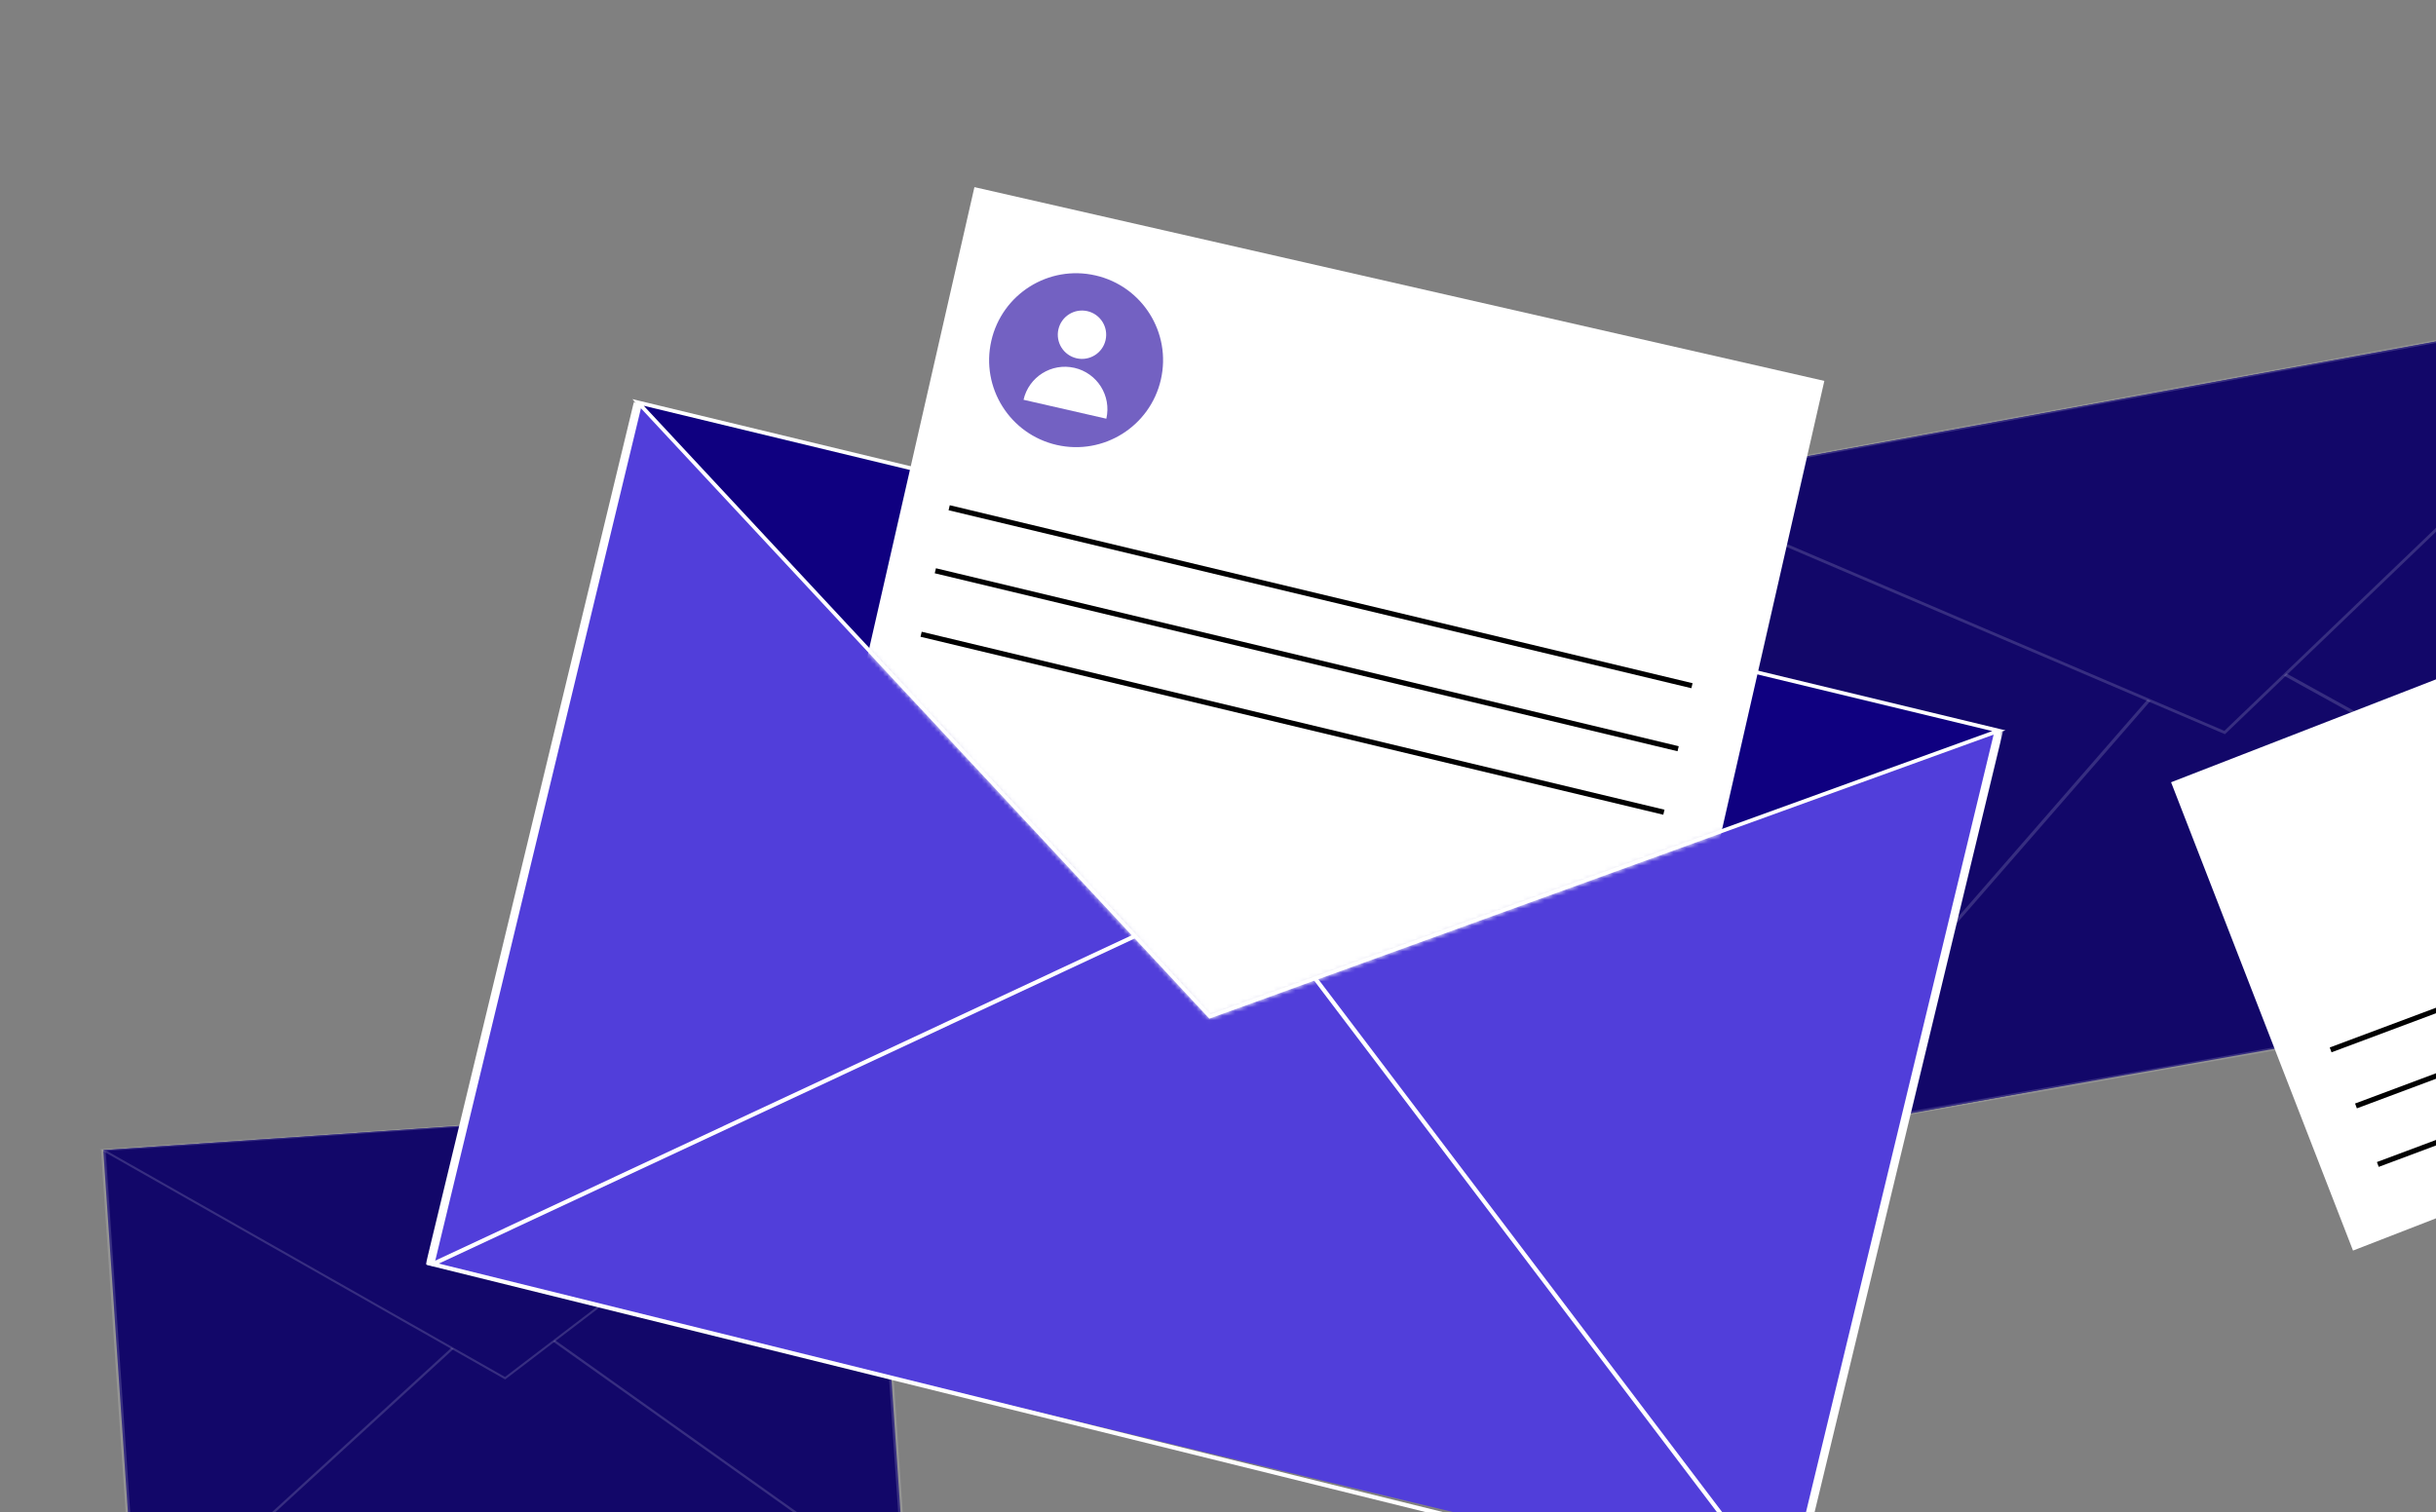 <svg width="567" height="352" viewBox="0 0 567 352" fill="none" xmlns="http://www.w3.org/2000/svg">
<rect x="0" y="0" width="567" height="352" fill="#808080" stroke="none"/>
<mask id="path-1-outside-1_7246_10825" maskUnits="userSpaceOnUse" x="23.049" y="255.548" width="188.307" height="126" fill="black">
<rect fill="white" x="23.049" y="255.548" width="188.307" height="126"/>
<path d="M24.047 267.742L203.046 255.588L210.754 369.1L31.754 381.254L24.047 267.742Z"/>
</mask>
<path d="M24.047 267.742L203.046 255.588L210.754 369.1L31.754 381.254L24.047 267.742Z" fill="#120769"/>
<path d="M202.512 255.624L210.22 369.136L211.288 369.064L203.581 255.552L202.512 255.624ZM32.289 381.218L24.581 267.706L23.512 267.778L31.22 381.29L32.289 381.218Z" fill="white" fill-opacity="0.16" mask="url(#path-1-outside-1_7246_10825)"/>
<path d="M116.717 303.453L210.314 369.969L32.052 381.019L116.717 303.453Z" fill="#120769" stroke="white" stroke-opacity="0.16" stroke-width="0.536"/>
<path d="M117.565 320.847L24.047 267.742L203.046 255.588L117.565 320.847Z" fill="#120769" stroke="white" stroke-opacity="0.16" stroke-width="0.486"/>
<mask id="path-5-outside-2_7246_10825" maskUnits="userSpaceOnUse" x="382.245" y="69.054" width="269.83" height="196.646" fill="black">
<rect fill="white" x="382.245" y="69.054" width="269.83" height="196.646"/>
<path d="M383.229 113.039L623.41 69.207L651.206 221.517L411.025 265.349L383.229 113.039Z"/>
</mask>
<path d="M383.229 113.039L623.41 69.207L651.206 221.517L411.025 265.349L383.229 113.039Z" fill="#120769"/>
<path d="M622.693 69.338L650.489 221.648L651.923 221.386L624.127 69.076L622.693 69.338ZM411.742 265.218L383.945 112.908L382.512 113.17L410.308 265.48L411.742 265.218Z" fill="white" fill-opacity="0.16" mask="url(#path-5-outside-2_7246_10825)"/>
<path d="M514.002 147.142L650.744 222.758L411.39 264.985L514.002 147.142Z" fill="#120769" stroke="white" stroke-opacity="0.16" stroke-width="0.729"/>
<path d="M517.811 170.532L383.229 113.039L623.41 69.207L517.811 170.532Z" fill="#120769" stroke="white" stroke-opacity="0.16" stroke-width="0.662"/>
<mask id="path-9-outside-3_7246_10825" maskUnits="userSpaceOnUse" x="98.992" y="93.453" width="367.402" height="278.158" fill="black">
<rect fill="white" x="98.992" y="93.453" width="367.402" height="278.158"/>
<path d="M148.516 93.688L465.255 170.11L416.791 370.969L100.052 294.546L148.516 93.688Z"/>
</mask>
<path d="M148.516 93.688L465.255 170.11L416.791 370.969L100.052 294.546L148.516 93.688Z" fill="#513EDA"/>
<path d="M464.309 169.882L415.846 370.741L417.737 371.197L466.2 170.339L464.309 169.882ZM100.998 294.774L149.461 93.916L147.57 93.459L99.107 294.318L100.998 294.774Z" fill="white" mask="url(#path-9-outside-3_7246_10825)"/>
<path d="M289.619 206.024L415.555 372.234L100.693 294.301L289.619 206.024Z" stroke="white" stroke-width="0.973"/>
<path d="M281.618 236.62L148.516 93.688L465.255 170.11L281.618 236.62Z" fill="#0F0080" stroke="white" stroke-width="0.883"/>
<mask id="mask0_7246_10825" style="mask-type:alpha" maskUnits="userSpaceOnUse" x="148" y="0" width="343" height="238">
<path d="M281.617 236.615L148.515 93.682L171.486 1.097L490.15 78.885L465.254 170.105L281.617 236.615Z" fill="#0F0080" stroke="white" stroke-width="0.883"/>
</mask>
<g mask="url(#mask0_7246_10825)">
<rect x="226.805" y="43.562" width="202.905" height="189.251" transform="rotate(12.846 226.805 43.562)" fill="white"/>
<path d="M393.961 159.047L221.07 117.617L220.79 118.786L393.681 160.216L393.961 159.047Z" fill="black"/>
<path d="M390.74 173.719L217.85 132.289L217.57 133.458L390.46 174.888L390.74 173.719Z" fill="black"/>
<path d="M387.426 188.5L214.535 147.07L214.255 148.239L387.146 189.669L387.426 188.5Z" fill="black"/>
<path d="M270.203 88.363C267.714 99.251 256.864 106.076 245.96 103.584C235.057 101.091 228.247 90.245 230.739 79.341C233.232 68.438 244.079 61.628 254.982 64.12C265.885 66.613 272.696 77.46 270.203 88.363Z" fill="#7361C2"/>
<path d="M250.077 85.633C244.751 84.415 239.454 87.741 238.236 93.068L257.512 97.474C258.73 92.147 255.404 86.851 250.077 85.633Z" fill="white"/>
<path d="M250.587 83.411C253.618 84.104 256.637 82.209 257.33 79.177C258.023 76.146 256.127 73.127 253.096 72.434C250.065 71.741 247.046 73.637 246.353 76.668C245.66 79.699 247.555 82.718 250.587 83.411Z" fill="white"/>
</g>
<rect x="505.338" y="182.109" width="156.662" height="116.96" transform="rotate(-21.227 505.338 182.109)" fill="white"/>
<path d="M708.791 181.585L542.266 243.852L542.686 244.977L709.211 182.711L708.791 181.585Z" fill="black"/>
<path d="M714.689 194.632L548.164 256.898L548.585 258.024L715.11 195.757L714.689 194.632Z" fill="black"/>
<path d="M719.775 208.257L553.25 270.523L553.671 271.649L720.196 209.382L719.775 208.257Z" fill="black"/>
</svg>
